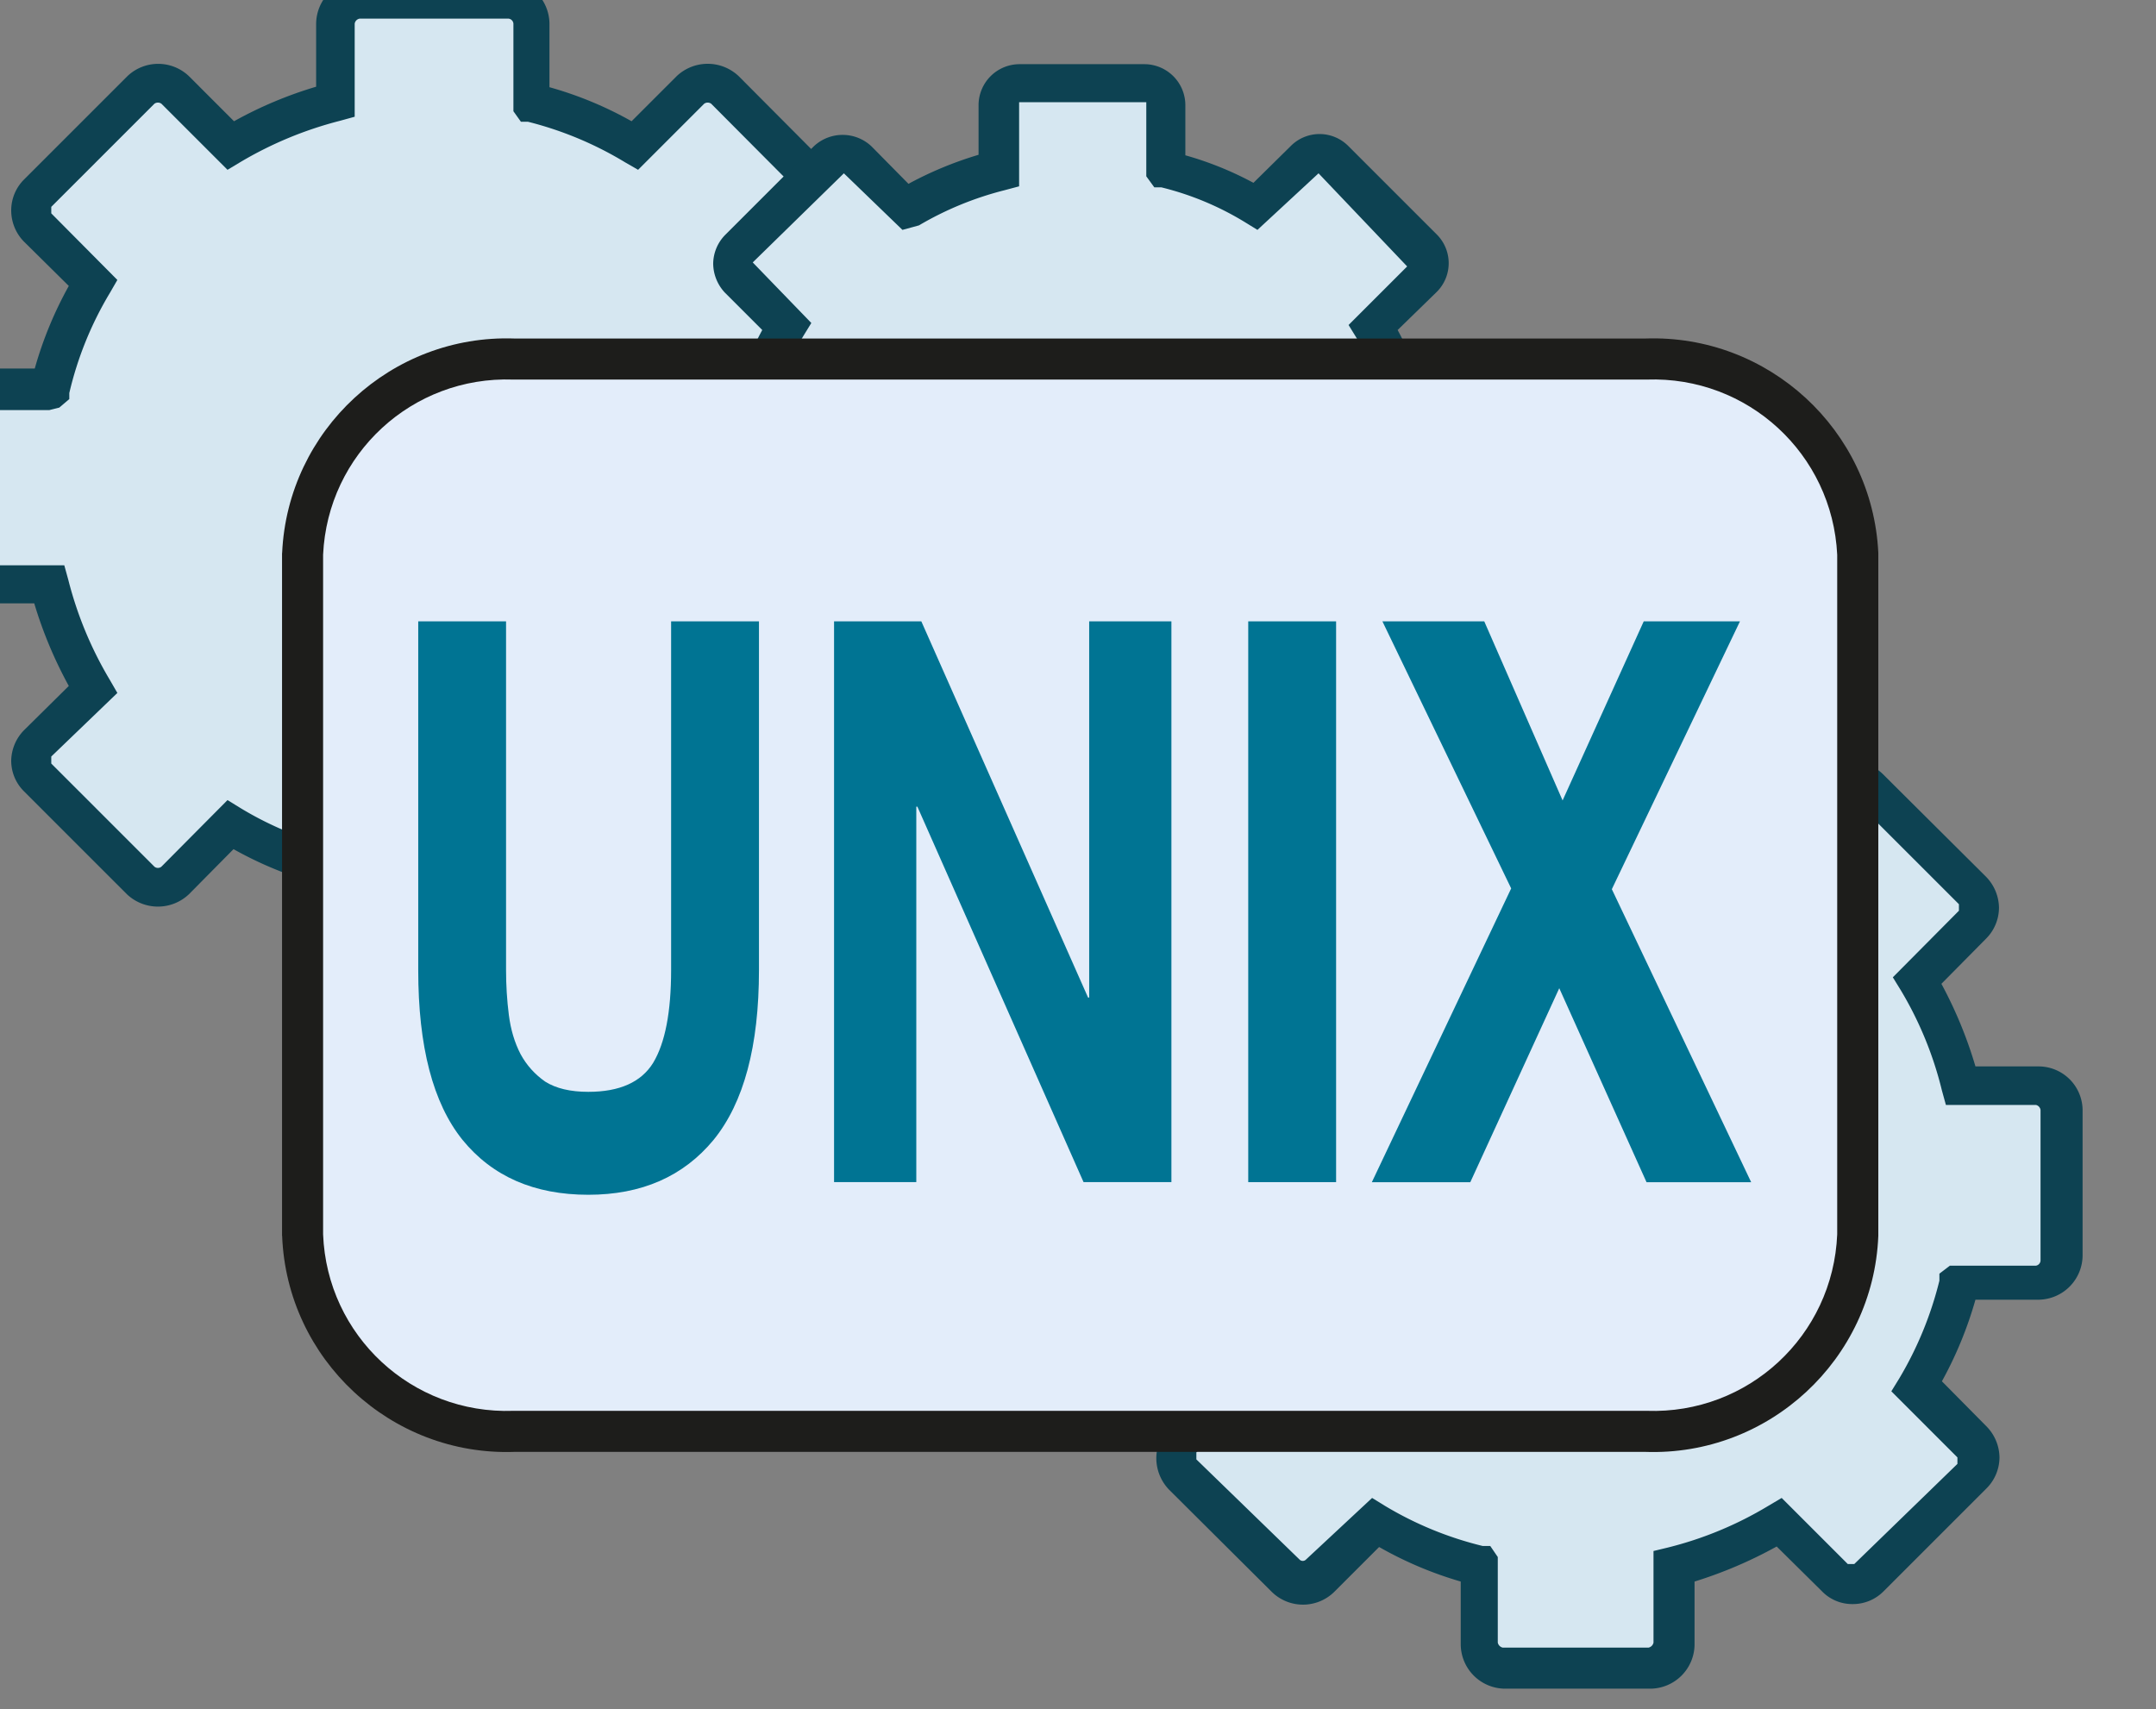 <?xml version="1.0" encoding="UTF-8" standalone="no"?>
<svg
   xmlns:dc="http://purl.org/dc/elements/1.1/"
   xmlns:cc="http://creativecommons.org/ns#"
   xmlns:rdf="http://www.w3.org/1999/02/22-rdf-syntax-ns#"
   xmlns:svg="http://www.w3.org/2000/svg"
   xmlns="http://www.w3.org/2000/svg"
   xmlns:sodipodi="http://sodipodi.sourceforge.net/DTD/sodipodi-0.dtd"
   xmlns:inkscape="http://www.inkscape.org/namespaces/inkscape"
   viewBox="0 0 43.06 34.14"
   version="1.1"
   id="svg122"
   style="zoom: 1;"
   sodipodi:docname="Betriebssystem13.svg"
   inkscape:version="1.0.1 (3bc2e813f5, 2020-09-07)">
  <rect x="0" y="0" width="43.06" height="34.14" fill="#808080" stroke="none"/>
  <sodipodi:namedview
     pagecolor="#ffffff"
     bordercolor="#666666"
     borderopacity="1"
     objecttolerance="10"
     gridtolerance="10"
     guidetolerance="10"
     inkscape:pageopacity="0"
     inkscape:pageshadow="2"
     inkscape:window-width="1920"
     inkscape:window-height="1001"
     id="namedview19"
     showgrid="false"
     inkscape:zoom="17.563754"
     inkscape:cx="25.078346"
     inkscape:cy="16.202848"
     inkscape:window-x="-9"
     inkscape:window-y="-9"
     inkscape:window-maximized="1"
     inkscape:current-layer="svg122" />
  <defs
     id="defs100">
    <style
       id="style98">.cls-1{fill:#d6e7f1;fill-rule:evenodd;}.cls-2{fill:#0d4252;}.cls-3{fill:#e3edfa;stroke:#1d1d1b;stroke-miterlimit:3.86;stroke-width:0.82px;}.cls-4{font-size:13.24px;fill:#007493;font-family:HelveticaNeue-CondensedBold, Helvetica Neue;font-weight:700;}</style>
  </defs>
  <title
     id="title102">Betriebssystem</title>
  <path
     class="cls-1"
     d="m 17.864,7.752 h -1.57 a 7.34,7.34 0 0 0 -0.87,-2.1 l 1.12,-1.06 a 0.49,0.49 0 0 0 0,-0.69 l -2.06,-2 a 0.48,0.48 0 0 0 -0.68,0 l -1.11,1.1 a 7.86,7.86 0 0 0 -2.05,-0.85 l -0.1,-0.16 v -1.52 a 0.5,0.5 0 0 0 -0.49,-0.49 H 7.184 a 0.5,0.5 0 0 0 -0.49,0.49 v 1.56 a 8,8 0 0 0 -2.09,0.87 l -1.06,-1.1 a 0.49,0.49 0 0 0 -0.69,0 l -2.11,2.05 a 0.51,0.51 0 0 0 0,0.74 l 1.11,1.06 a 7.72,7.72 0 0 0 -0.85,2.05 l -0.06,0.05 h -1.52 a 0.5,0.5 0 0 0 -0.49,0.48 v 2.91 a 0.5,0.5 0 0 0 0.49,0.45 H 0.984 a 8.1,8.1 0 0 0 0.87,2.1 l -1.11,1.15 a 0.5,0.5 0 0 0 0,0.68 l 2.06,2.07 a 0.49,0.49 0 0 0 0.74,0 l 1.11,-1.11 a 7.3,7.3 0 0 0 2.05,0.86 v 0.06 1.52 a 0.5,0.5 0 0 0 0.49,0.49 h 2.91 a 0.5,0.5 0 0 0 0.49,-0.49 v -1.57 a 7.79,7.79 0 0 0 2.1,-0.88 l 1.1,1.12 a 0.48,0.48 0 0 0 0.68,0 l 2.07,-2.07 a 0.48,0.48 0 0 0 0,-0.68 l -1.11,-1.11 a 7.55,7.55 0 0 0 0.86,-2.05 l 0.05,-0.09 h 1.52 a 0.5,0.5 0 0 0 0.49,-0.49 V 8.232 a 0.5,0.5 0 0 0 -0.49,-0.48 z"
     id="path104" />
  <path
     class="cls-2"
     d="M 10.094,19.792 H 7.184 a 0.89,0.89 0 0 1 -0.88,-0.88 v -1.27 a 7.49,7.49 0 0 1 -1.64,-0.68 l -0.89,0.9 a 0.9,0.9 0 0 1 -1.24,0 l -2.06,-2.06 a 0.86,0.86 0 0 1 -0.25,-0.61 0.89,0.89 0 0 1 0.25,-0.6 l 0.9,-0.89 a 8.48,8.48 0 0 1 -0.69,-1.65 h -1.26 a 0.89,0.89 0 0 1 -0.88,-0.91 V 8.232 a 0.89,0.89 0 0 1 0.88,-0.87 H 0.694 a 7.65,7.65 0 0 1 0.68,-1.65 l -0.9,-0.89 a 0.89,0.89 0 0 1 -0.25,-0.62 0.87,0.87 0 0 1 0.25,-0.61 l 2.07,-2.07 a 0.89,0.89 0 0 1 1.23,0 l 0.9,0.9 a 8.14,8.14 0 0 1 1.64,-0.69 v -1.26 a 0.89,0.89 0 0 1 0.87,-0.88 h 2.91 a 0.89,0.89 0 0 1 0.88,0.88 v 1.27 a 7.37,7.37 0 0 1 1.64,0.68 l 0.9,-0.9 a 0.9,0.9 0 0 1 1.24,0 l 2.06,2.07 a 0.88,0.88 0 0 1 0,1.24 l -0.89,0.89 a 8.44,8.44 0 0 1 0.68,1.65 h 1.27 a 0.89,0.89 0 0 1 0.88,0.87 v 2.91 a 0.89,0.89 0 0 1 -0.88,0.88 h -1.28 a 8.7,8.7 0 0 1 -0.68,1.65 l 0.9,0.89 a 0.89,0.89 0 0 1 0.25,0.63 0.83,0.83 0 0 1 -0.26,0.61 l -2.05,2.06 a 0.9,0.9 0 0 1 -1.24,0 l -0.9,-0.9 a 8.11,8.11 0 0 1 -1.64,0.68 v 1.27 a 0.89,0.89 0 0 1 -0.88,0.87 z m -5.55,-3.81 0.26,0.16 a 6.77,6.77 0 0 0 2,0.81 h 0.14 l 0.15,0.22 v 0.19 1.52 a 0.13,0.13 0 0 0 0.1,0.1 h 2.91 a 0.12,0.12 0 0 0 0.1,-0.1 v -1.84 l 0.3,-0.07 a 7.56,7.56 0 0 0 2,-0.83 l 0.26,-0.16 1.32,1.33 a 0.12,0.12 0 0 0 0.14,0 l 2.06,-2.06 v -0.14 l -1.34,-1.32 0.15,-0.26 a 7.06,7.06 0 0 0 0.81,-1.94 v -0.13 l 0.21,-0.16 h 0.2 1.52 a 0.12,0.12 0 0 0 0.1,-0.1 V 8.232 a 0.12,0.12 0 0 0 -0.1,-0.09 h -1.84 l -0.07,-0.3 a 7.56,7.56 0 0 0 -0.83,-2 l -0.16,-0.25 1.32,-1.33 v 0 -0.13 l -2.05,-2.06 a 0.12,0.12 0 0 0 -0.14,0 l -1.32,1.32 -0.26,-0.15 a 7.06,7.06 0 0 0 -1.94,-0.81 h -0.14 l -0.15,-0.21 v -0.19 -1.56 a 0.11,0.11 0 0 0 -0.1,-0.1 H 7.184 a 0.12,0.12 0 0 0 -0.1,0.1 v 1.86 l -0.29,0.08 a 7.56,7.56 0 0 0 -2,0.83 l -0.25,0.15 -1.32,-1.32 a 0.12,0.12 0 0 0 -0.14,0 l -2.06,2.06 v 0.13 l 1.32,1.33 -0.15,0.26 a 6.94,6.94 0 0 0 -0.81,2 v 0.12 l -0.2,0.17 -0.2,0.05 h -1.56 a 0.11,0.11 0 0 0 -0.1,0.09 v 2.91 a 0.11,0.11 0 0 0 0.1,0.1 H 1.284 l 0.08,0.29 a 7.48,7.48 0 0 0 0.83,2 l 0.15,0.26 -1.32,1.27 v 0 0.14 l 2.06,2.06 a 0.11,0.11 0 0 0 0.14,0 z"
     id="path106" />
  <path
     class="cls-1"
     d="m 40.734,21.682 h -1.57 a 7.7,7.7 0 0 0 -0.87,-2.09 l 1.11,-1.11 a 0.51,0.51 0 0 0 0,-0.69 l -2.06,-2.06 a 0.51,0.51 0 0 0 -0.69,0 l -1.11,1.11 a 7.46,7.46 0 0 0 -2,-0.85 v -0.06 -1.53 a 0.5,0.5 0 0 0 -0.49,-0.48 h -3 a 0.5,0.5 0 0 0 -0.49,0.48 v 1.57 a 7.9,7.9 0 0 0 -2.1,0.87 l -1.1,-1.11 a 0.51,0.51 0 0 0 -0.69,0 l -2.06,2.06 a 0.51,0.51 0 0 0 0,0.69 l 1.11,1.11 a 7.3,7.3 0 0 0 -0.86,2.05 h -0.05 -1.53 a 0.5,0.5 0 0 0 -0.48,0.49 v 2.91 a 0.5,0.5 0 0 0 0.48,0.49 h 1.57 a 7.76,7.76 0 0 0 0.87,2.1 l -1.11,1.11 a 0.5,0.5 0 0 0 0,0.68 l 2.06,2.06 a 0.51,0.51 0 0 0 0.69,0 l 1.1,-1.11 a 7.17,7.17 0 0 0 2.06,0.85 v 0.07 1.52 a 0.5,0.5 0 0 0 0.49,0.49 h 2.91 a 0.5,0.5 0 0 0 0.49,-0.49 v -1.53 a 7.76,7.76 0 0 0 2.1,-0.87 l 1.1,1.11 a 0.51,0.51 0 0 0 0.69,0 l 2.06,-2.06 a 0.5,0.5 0 0 0 0,-0.68 l -1.11,-1.11 a 7.46,7.46 0 0 0 0.89,-2.08 h 0.06 1.53 a 0.5,0.5 0 0 0 0.48,-0.49 v -2.93 a 0.5,0.5 0 0 0 -0.48,-0.49 z"
     id="path108" />
  <path
     class="cls-2"
     d="m 32.964,33.732 h -2.91 a 0.89,0.89 0 0 1 -0.88,-0.88 v -1.26 a 7.54,7.54 0 0 1 -1.63,-0.69 l -0.9,0.9 a 0.89,0.89 0 0 1 -1.24,0 l -2.06,-2.05 a 0.91,0.91 0 0 1 -0.25,-0.62 0.89,0.89 0 0 1 0.25,-0.62 l 0.9,-0.9 a 8.72,8.72 0 0 1 -0.7,-1.65 h -1.26 a 0.89,0.89 0 0 1 -0.87,-0.88 v -2.91 a 0.88,0.88 0 0 1 0.87,-0.87 h 1.26 a 8.19,8.19 0 0 1 0.68,-1.65 l -0.9,-0.9 a 0.91,0.91 0 0 1 -0.25,-0.62 0.9,0.9 0 0 1 0.26,-0.62 l 2.05,-2.05 a 0.9,0.9 0 0 1 1.24,0 l 0.9,0.9 a 8.72,8.72 0 0 1 1.64,-0.68 v -1.28 a 0.89,0.89 0 0 1 0.88,-0.87 h 2.91 a 0.89,0.89 0 0 1 0.88,0.87 v 1.28 a 7.54,7.54 0 0 1 1.64,0.67 l 0.9,-0.89 a 0.88,0.88 0 0 1 1.23,0 l 2.06,2.05 a 0.9,0.9 0 0 1 0.26,0.62 0.88,0.88 0 0 1 -0.26,0.62 l -0.89,0.9 a 8.55,8.55 0 0 1 0.68,1.65 h 1.27 a 0.88,0.88 0 0 1 0.87,0.87 v 2.91 a 0.89,0.89 0 0 1 -0.87,0.88 h -1.27 a 7.75,7.75 0 0 1 -0.67,1.63 l 0.89,0.9 a 0.9,0.9 0 0 1 0.26,0.62 0.88,0.88 0 0 1 -0.26,0.62 l -2.06,2.06 a 0.86,0.86 0 0 1 -0.61,0.25 v 0 a 0.84,0.84 0 0 1 -0.62,-0.26 l -0.9,-0.89 a 8.72,8.72 0 0 1 -1.64,0.7 v 1.27 a 0.89,0.89 0 0 1 -0.88,0.87 z m -5.56,-3.81 0.26,0.16 a 7,7 0 0 0 1.95,0.8 h 0.15 l 0.15,0.22 v 0.19 1.52 a 0.13,0.13 0 0 0 0.1,0.1 h 2.91 a 0.13,0.13 0 0 0 0.1,-0.1 v -1.83 l 0.29,-0.07 a 7.29,7.29 0 0 0 2,-0.83 l 0.27,-0.16 1.32,1.32 h 0.13 l 2.06,-2 v 0 -0.13 l -1.32,-1.32 0.16,-0.26 a 7.16,7.16 0 0 0 0.8,-1.95 v -0.14 l 0.21,-0.16 h 0.19 1.53 a 0.11,0.11 0 0 0 0.09,-0.1 v -3.01 a 0.12,0.12 0 0 0 -0.09,-0.1 h -1.8 l -0.08,-0.29 a 7.21,7.21 0 0 0 -0.82,-2 l -0.16,-0.26 1.32,-1.33 v 0 -0.13 l -2.06,-2.06 a 0.11,0.11 0 0 0 -0.13,0 l -1.32,1.32 -0.26,-0.16 a 7.3,7.3 0 0 0 -2,-0.8 h -0.14 l -0.16,-0.22 v -0.18 -1.56 a 0.11,0.11 0 0 0 -0.1,-0.09 h -2.9 a 0.11,0.11 0 0 0 -0.1,0.09 v 1.87 l -0.29,0.08 a 7.59,7.59 0 0 0 -2,0.82 l -0.26,0.16 -1.32,-1.32 a 0.1,0.1 0 0 0 -0.13,0 l -2.06,2.06 v 0.13 l 1.32,1.33 -0.16,0.26 a 7.18,7.18 0 0 0 -0.81,1.94 v 0.13 l -0.21,0.17 h -0.19 -1.56 a 0.12,0.12 0 0 0 -0.09,0.1 v 2.91 a 0.11,0.11 0 0 0 0.09,0.1 h 1.87 l 0.07,0.29 a 7.76,7.76 0 0 0 0.83,2 l 0.16,0.26 -1.32,1.32 v 0 0.14 l 2.06,2 a 0.09,0.09 0 0 0 0.13,0 z"
     id="path110" />
  <path
     class="cls-1"
     d="m 29.544,8.322 h -1.37 a 6.53,6.53 0 0 0 -0.75,-1.81 l 1,-1 a 0.42,0.42 0 0 0 0,-0.59 l -1.82,-1.74 a 0.44,0.44 0 0 0 -0.59,0 l -1,1 a 6.29,6.29 0 0 0 -1.77,-0.73 v -0.06 -1.35 a 0.42,0.42 0 0 0 -0.42,-0.45 h -2.51 a 0.43,0.43 0 0 0 -0.42,0.42 v 1.38 a 6.59,6.59 0 0 0 -1.81,0.75 l -1,-1 a 0.44,0.44 0 0 0 -0.59,0 l -1.74,1.82 a 0.42,0.42 0 0 0 0,0.59 l 1,1 a 6.27,6.27 0 0 0 -0.74,1.77 h -0.05 -1.36 a 0.43,0.43 0 0 0 -0.41,0.42 v 2.51 a 0.42,0.42 0 0 0 0.41,0.42 h 1.35 a 6.8,6.8 0 0 0 0.76,1.82 l -1,0.95 a 0.42,0.42 0 0 0 0,0.59 l 1.83,1.78 a 0.42,0.42 0 0 0 0.59,0 l 1,-1 a 6,6 0 0 0 1.77,0.74 v 0.05 1.32 a 0.44,0.44 0 0 0 0.42,0.42 h 2.51 a 0.43,0.43 0 0 0 0.42,-0.42 v -1.33 a 6.61,6.61 0 0 0 1.81,-0.76 l 1,1 a 0.42,0.42 0 0 0 0.59,0 l 1.78,-1.78 a 0.42,0.42 0 0 0 0,-0.59 l -1,-0.95 a 6.21,6.21 0 0 0 0.74,-1.78 h 0.05 1.32 a 0.43,0.43 0 0 0 0.42,-0.42 V 8.742 a 0.44,0.44 0 0 0 -0.42,-0.42 z"
     id="path112" />
  <path
     class="cls-2"
     d="m 22.824,18.772 h -2.51 a 0.82,0.82 0 0 1 -0.81,-0.81 v -1.06 a 6.72,6.72 0 0 1 -1.36,-0.56 l -0.74,0.75 a 0.83,0.83 0 0 1 -1.15,0 l -1.77,-1.78 a 0.8,0.8 0 0 1 0,-1.14 l 0.74,-0.75 a 7.34,7.34 0 0 1 -0.56,-1.36 h -1.06 a 0.82,0.82 0 0 1 -0.8,-0.81 V 8.742 a 0.82,0.82 0 0 1 0.8,-0.81 h 1.06 a 7.25,7.25 0 0 1 0.56,-1.34 l -0.75,-0.75 a 0.86,0.86 0 0 1 -0.23,-0.57 0.83,0.83 0 0 1 0.24,-0.58 l 1.77,-1.77 a 0.84,0.84 0 0 1 1.15,0 l 0.74,0.75 a 7.34,7.34 0 0 1 1.4,-0.58 v -1 a 0.82,0.82 0 0 1 0.81,-0.81 h 2.51 a 0.82,0.82 0 0 1 0.81,0.81 v 1.01 a 6.68,6.68 0 0 1 1.36,0.55 l 0.75,-0.74 a 0.81,0.81 0 0 1 1.14,0 l 1.77,1.77 a 0.81,0.81 0 0 1 0,1.15 l -0.78,0.76 a 7.25,7.25 0 0 1 0.56,1.35 h 1.07 a 0.82,0.82 0 0 1 0.81,0.81 v 2.51 a 0.82,0.82 0 0 1 -0.81,0.81 h -1.07 a 6.72,6.72 0 0 1 -0.56,1.36 l 0.74,0.75 a 0.8,0.8 0 0 1 0,1.14 l -1.77,1.77 a 0.86,0.86 0 0 1 -1.14,0 l -0.75,-0.75 a 7.34,7.34 0 0 1 -1.36,0.56 v 1.06 a 0.82,0.82 0 0 1 -0.81,0.81 z m -4.8,-3.41 0.26,0.16 a 6.15,6.15 0 0 0 1.66,0.69 h 0.15 l 0.15,0.22 v 0.17 1.32 h 2.54 v -1.69 l 0.3,-0.07 a 6.19,6.19 0 0 0 1.7,-0.71 l 0.26,-0.16 1.25,1.3 1.81,-1.78 -1.17,-1.22 0.16,-0.26 a 6.08,6.08 0 0 0 0.69,-1.74 v -0.14 l 0.22,-0.16 h 0.18 1.36 v -2.54 0 h -1.67 l -0.07,-0.29 a 6.44,6.44 0 0 0 -0.71,-1.71 l -0.16,-0.26 1.17,-1.17 -1.77,-1.86 -1.22,1.13 -0.26,-0.16 a 5.89,5.89 0 0 0 -1.66,-0.69 h -0.14 l -0.16,-0.22 v -0.18 -1.3 h -2.54 v 1.68 l -0.3,0.08 a 6.49,6.49 0 0 0 -1.7,0.7 l -0.33,0.09 -1.17,-1.13 -1.82,1.78 1.17,1.21 -0.16,0.26 a 6.27,6.27 0 0 0 -0.69,1.67 v 0.12 l -0.21,0.17 h -0.19 -1.35 v 2.54 h 1.68 l 0.07,0.3 a 6.72,6.72 0 0 0 0.71,1.71 l 0.16,0.26 -1.17,1.17 1.75,1.94 z"
     id="path114" />
  <g
     id="g21"
     style="opacity:1">
    <path
       style="color:#000000;font-style:normal;font-variant:normal;font-weight:normal;font-stretch:normal;font-size:medium;line-height:normal;font-family:sans-serif;font-variant-ligatures:normal;font-variant-position:normal;font-variant-caps:normal;font-variant-numeric:normal;font-variant-alternates:normal;font-variant-east-asian:normal;font-feature-settings:normal;font-variation-settings:normal;text-indent:0;text-align:start;text-decoration:none;text-decoration-line:none;text-decoration-style:solid;text-decoration-color:#000000;letter-spacing:normal;word-spacing:normal;text-transform:none;writing-mode:lr-tb;direction:ltr;text-orientation:mixed;dominant-baseline:auto;baseline-shift:baseline;text-anchor:start;white-space:normal;shape-padding:0;shape-margin:0;inline-size:0;clip-rule:nonzero;display:inline;overflow:visible;visibility:visible;isolation:auto;mix-blend-mode:normal;color-interpolation:sRGB;color-interpolation-filters:linearRGB;solid-color:#000000;solid-opacity:1;vector-effect:none;fill:#e3edfa;fill-opacity:1;fill-rule:nonzero;stroke:none;stroke-width:0.82px;stroke-linecap:butt;stroke-linejoin:miter;stroke-miterlimit:3.86;stroke-dasharray:none;stroke-dashoffset:0;stroke-opacity:1.0;color-rendering:auto;image-rendering:auto;shape-rendering:auto;text-rendering:auto;enable-background:accumulate;stop-color:#000000;stop-opacity:1;"
       d="m 37.104,24.672 c -0.092,2.248 -1.982,3.999 -4.23,3.92 h -22.61 c -2.246,0.079 -4.133,-1.674 -4.22,-3.92 v -13.61 C 6.146,8.828 8.028,7.093 10.264,7.172 h 22.61 c 2.237,-0.079 4.122,1.654 4.23,3.89 z"
       id="path23" />
    <path
       style="color:#000000;font-style:normal;font-variant:normal;font-weight:normal;font-stretch:normal;font-size:medium;line-height:normal;font-family:sans-serif;font-variant-ligatures:normal;font-variant-position:normal;font-variant-caps:normal;font-variant-numeric:normal;font-variant-alternates:normal;font-variant-east-asian:normal;font-feature-settings:normal;font-variation-settings:normal;text-indent:0;text-align:start;text-decoration:none;text-decoration-line:none;text-decoration-style:solid;text-decoration-color:#000000;letter-spacing:normal;word-spacing:normal;text-transform:none;writing-mode:lr-tb;direction:ltr;text-orientation:mixed;dominant-baseline:auto;baseline-shift:baseline;text-anchor:start;white-space:normal;shape-padding:0;shape-margin:0;inline-size:0;clip-rule:nonzero;display:inline;overflow:visible;visibility:visible;isolation:auto;mix-blend-mode:normal;color-interpolation:sRGB;color-interpolation-filters:linearRGB;solid-color:#000000;solid-opacity:1;vector-effect:none;fill:#1d1d1b;fill-opacity:1;fill-rule:nonzero;stroke:none;stroke-width:0.82px;stroke-linecap:butt;stroke-linejoin:miter;stroke-miterlimit:3.86;stroke-dasharray:none;stroke-dashoffset:0;stroke-opacity:1.0;color-rendering:auto;image-rendering:auto;shape-rendering:auto;text-rendering:auto;enable-background:accumulate;stop-color:#000000;stop-opacity:1;"
       d="M 10.277 6.762 C 7.822 6.675 5.748 8.589 5.635 11.043 L 5.633 11.053 L 5.633 24.68 L 5.635 24.688 C 5.73 27.154 7.81 29.089 10.277 29.002 L 32.859 29.002 C 35.328 29.089 37.413 27.158 37.514 24.689 L 37.514 24.68 L 37.514 24.672 L 37.514 11.053 L 37.514 11.043 C 37.395 8.588 35.316 6.675 32.859 6.762 L 10.277 6.762 z M 10.248 7.582 L 10.256 7.582 L 32.881 7.582 L 32.889 7.582 C 34.906 7.511 36.596 9.066 36.693 11.082 L 36.693 24.656 C 36.61 26.683 34.916 28.253 32.889 28.182 L 32.881 28.182 L 10.256 28.182 L 10.25 28.182 C 8.225 28.253 6.531 26.681 6.453 24.656 L 6.453 11.08 C 6.546 9.066 8.233 7.511 10.248 7.582 z "
       id="path25" />
  </g>
  <g
     aria-label="UNIX"
     transform="scale(0.844,1.185)"
     id="text118"
     style="font-weight:700;font-size:13.24px;font-family:HelveticaNeue-CondensedBold, 'Helvetica Neue';fill:#007493;stroke-width:0.639"
     class="cls-4">
    <path
       d="m 17.96,16.353 v -5.879 h -2.079 v 5.879 q 0,1.059 -0.424,1.562 -0.424,0.49 -1.536,0.49 -0.636,0 -1.019,-0.172 -0.371,-0.185 -0.583,-0.463 -0.212,-0.291 -0.278,-0.662 -0.066,-0.371 -0.066,-0.755 V 10.474 H 9.897 v 5.879 q 0,1.933 1.046,2.86 1.059,0.927 2.979,0.927 1.893,0 2.966,-0.927 1.072,-0.94 1.072,-2.86 z"
       style="font-weight:700;font-size:13.24px;font-family:HelveticaNeue-CondensedBold, 'Helvetica Neue';fill:#007493;stroke-width:0.639"
       id="path33" />
    <path
       d="m 19.737,10.474 v 9.453 h 1.946 v -6.329 h 0.026 l 3.932,6.329 h 2.079 v -9.453 h -1.946 v 6.342 h -0.026 l -3.946,-6.342 z"
       style="font-weight:700;font-size:13.24px;font-family:HelveticaNeue-CondensedBold, 'Helvetica Neue';fill:#007493;stroke-width:0.639"
       id="path35" />
    <path
       d="m 29.538,10.474 v 9.453 h 2.079 v -9.453 z"
       style="font-weight:700;font-size:13.24px;font-family:HelveticaNeue-CondensedBold, 'Helvetica Neue';fill:#007493;stroke-width:0.639"
       id="path37" />
    <path
       d="m 35.76,14.976 -3.297,4.952 h 2.33 l 2.105,-3.27 2.065,3.27 h 2.476 l -3.297,-4.939 3.032,-4.515 h -2.277 l -1.92,3.019 -1.854,-3.019 h -2.41 z"
       style="font-weight:700;font-size:13.24px;font-family:HelveticaNeue-CondensedBold, 'Helvetica Neue';fill:#007493;stroke-width:0.639"
       id="path39" />
  </g>
</svg>
